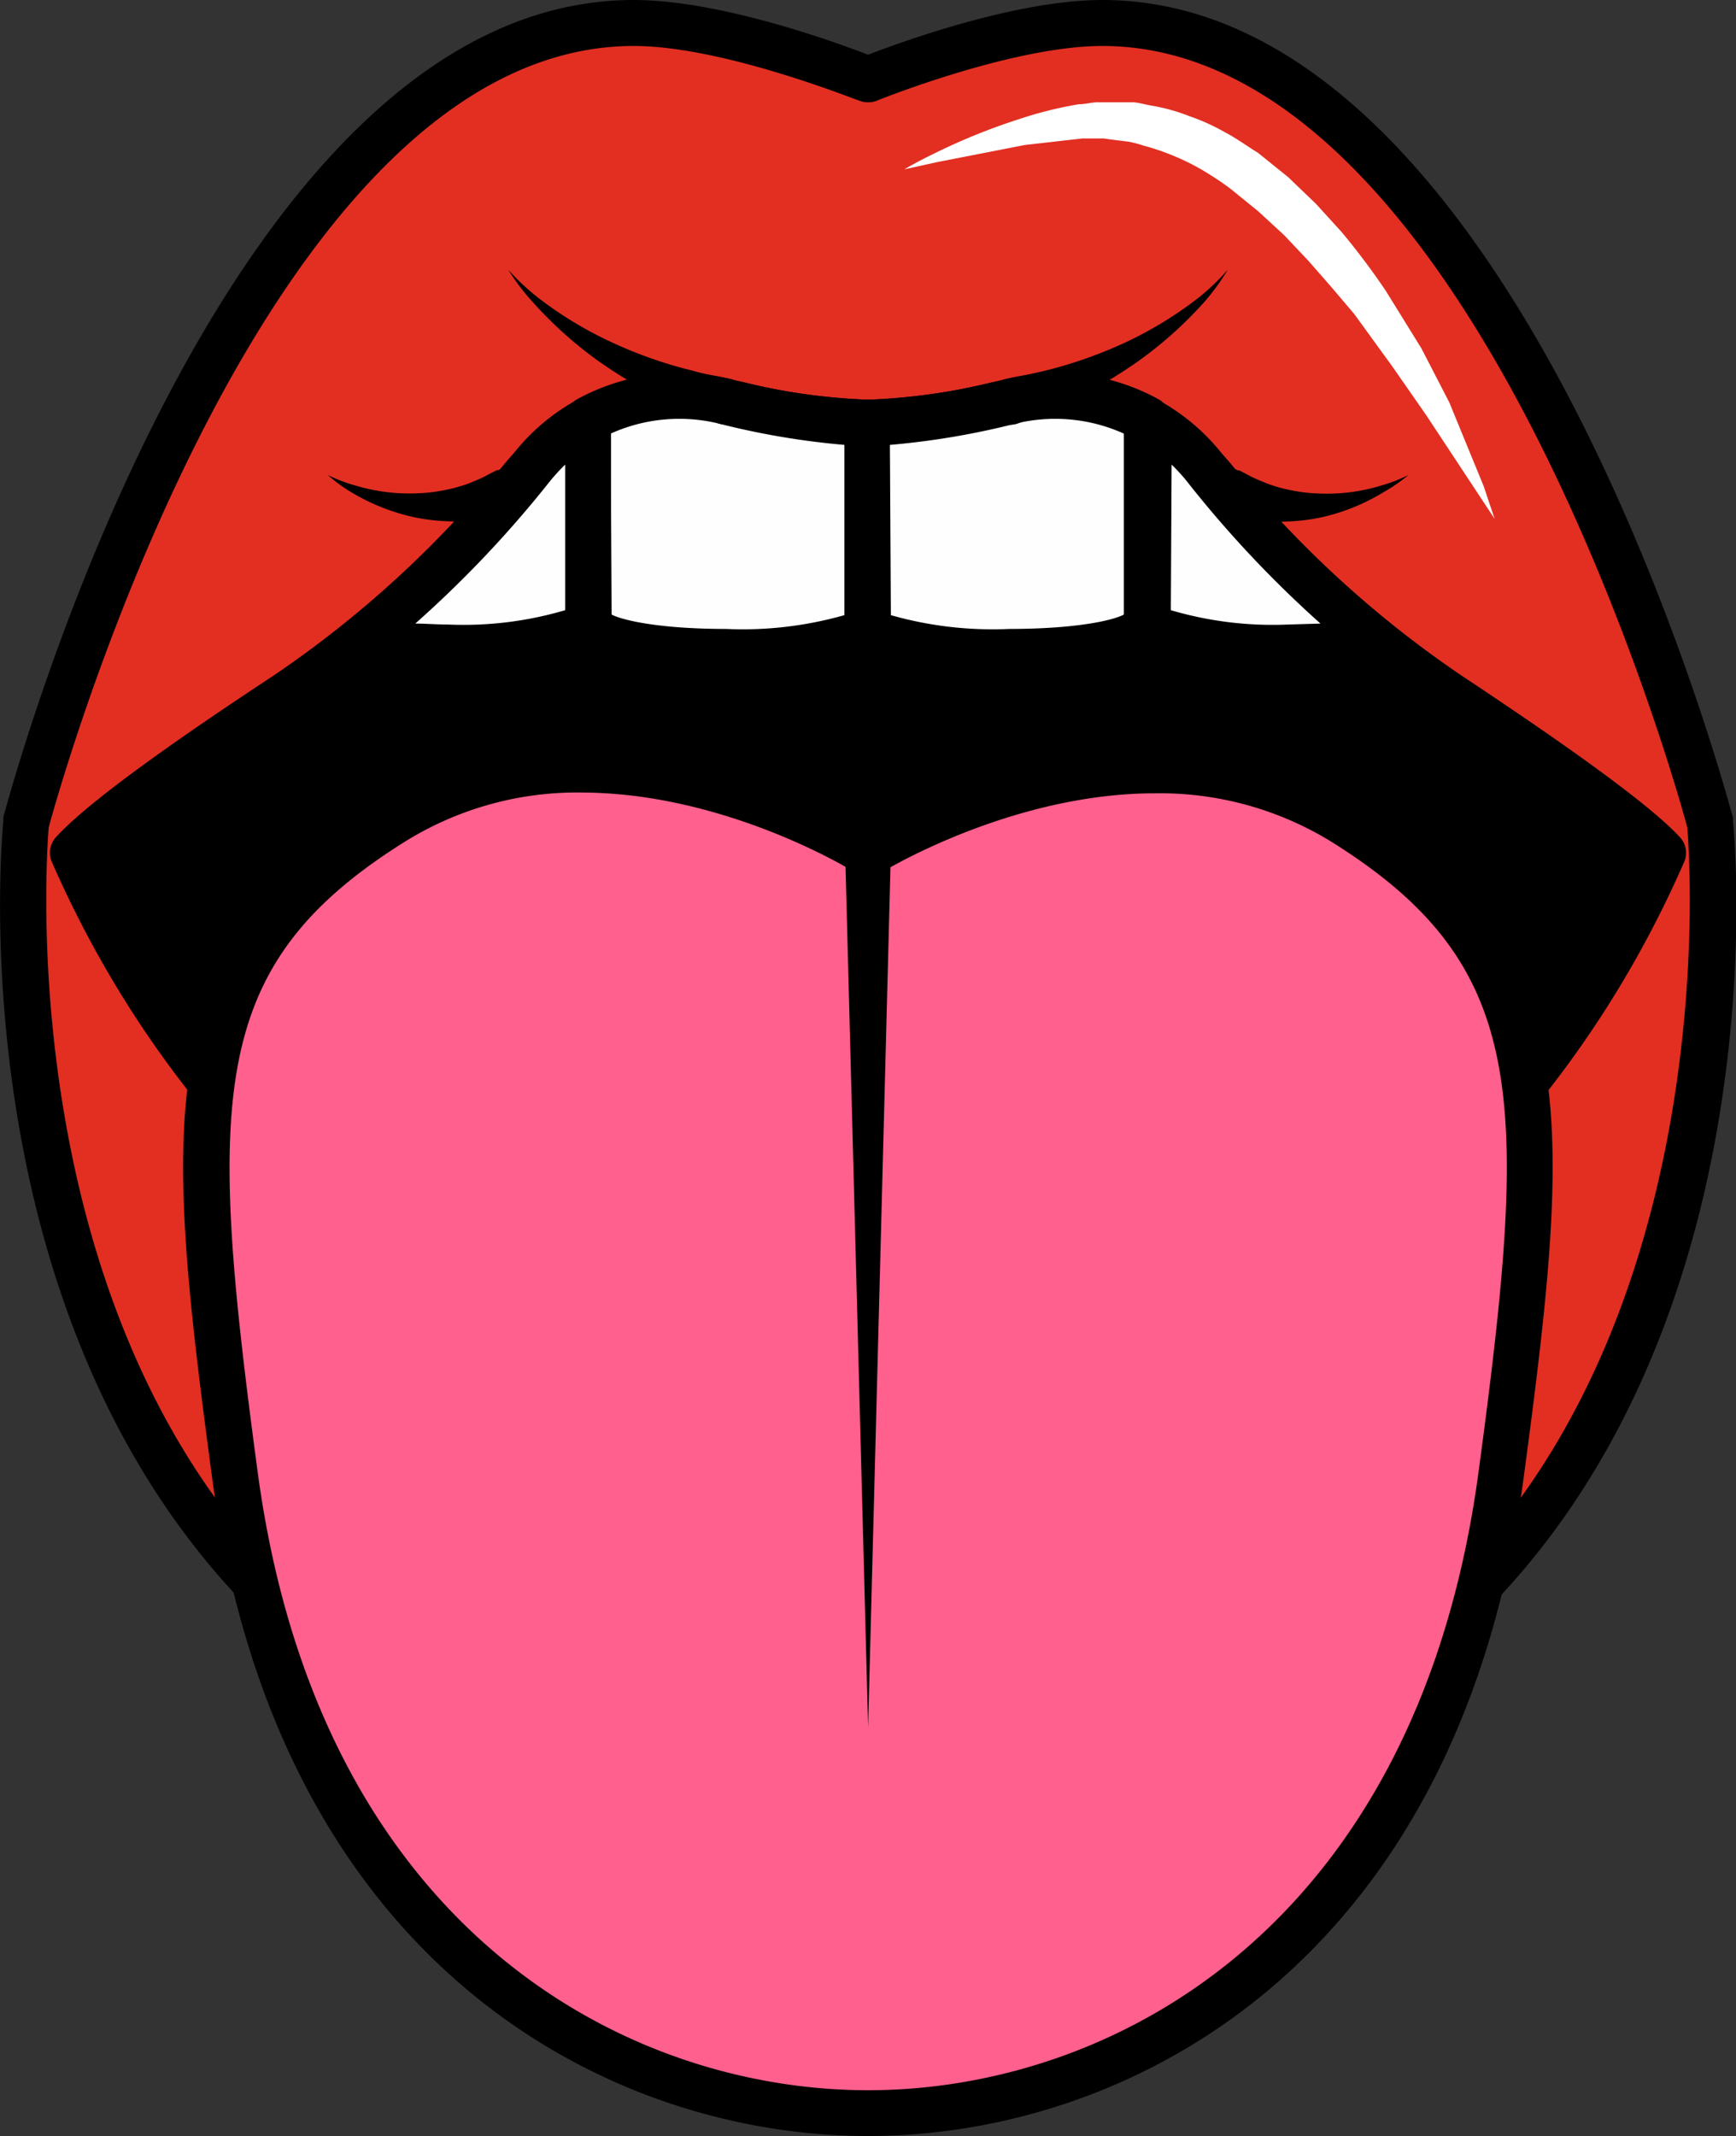 <svg xmlns="http://www.w3.org/2000/svg" width="100" height="123" fill="none" xmlns:v="https://vecta.io/nano"><rect width="100%" height="100%" fill="#333333" stroke="none"/><g clip-path="url(#A)"><path d="M50.006 104.351c54.2 0 48.442-56.951 48.442-56.951s-12-46.077-34.955-46.077c-5.505 0-13.487 3.309-13.487 3.309s-7.993-3.309-13.498-3.309c-22.955 0-34.999 46.099-34.999 46.099s-5.714 56.929 48.497 56.929z" fill="#e22f22"/><path d="M50.005 105.674c-15.887 0-28.295-4.819-36.882-14.337C-2.29 74.243.088 48.327.198 47.224a1.25 1.25 0 0 1 0-.199C.737 45.15 12.804 0 36.507 0c4.954 0 11.626 2.426 13.498 3.154C51.877 2.426 58.538 0 63.492 0c23.704 0 35.781 45.15 36.332 47.069a.63.63 0 0 1 0 .199c.11 1.103 2.511 26.987-12.925 44.114-8.609 9.474-21.017 14.293-36.893 14.293zM2.807 47.632C2.664 49.407.902 73.89 15.094 89.595c8.059 8.911 19.817 13.444 34.911 13.444s26.852-4.533 34.911-13.466c14.169-15.683 12.43-40.166 12.276-41.941-.65-2.415-12.529-44.985-33.7-44.985-5.175 0-12.914 3.121-12.991 3.154-.319.121-.672.121-.991 0-.088 0-7.828-3.154-13.002-3.154-21.182 0-33.04 42.57-33.7 44.985z" fill="#000"/><path d="M52.097 9.749s.617-.375 1.751-.926c1.568-.773 3.191-1.429 4.855-1.963 1.128-.377 2.284-.665 3.457-.86.33 0 .649-.088 1.002-.11h.253.804.98c.341 0 .727.121 1.101.187.753.124 1.491.327 2.202.607a12.17 12.17 0 0 1 2.048.926c.66.342 1.266.794 1.916 1.191l1.739 1.401 1.607 1.544 1.475 1.621a41.14 41.14 0 0 1 2.543 3.386l2.048 3.309 1.607 3.11 1.982 4.83.628 1.875-3.93-5.955-1.949-2.801-2.202-3.033-1.31-1.544-1.332-1.522-1.398-1.478-1.497-1.379-1.563-1.268c-.529-.408-1.101-.772-1.651-1.103-1.067-.619-2.211-1.094-3.402-1.412-.273-.093-.553-.167-.837-.221l-.969-.121-.473-.066h-.121s-.11 0 0 0h-.264-.859l-3.303.375-5.031.982-1.905.419z" fill="#fff"/><g fill="#000"><path d="M50.005 24.34a35.89 35.89 0 0 0 7.233-.992 12.85 12.85 0 0 1 6.999.363 12.87 12.87 0 0 1 5.772 3.983c3.889 4.764 8.46 8.926 13.564 12.352 6.187 4.07 10.657 7.312 12.21 9.021-9.116 20.954-29.363 33.769-45.8 33.769S13.311 69.975 4.195 49.065c1.585-1.709 6.055-4.93 12.232-9.021 5.104-3.426 9.674-7.588 13.564-12.352a12.87 12.87 0 0 1 5.772-3.983 12.85 12.85 0 0 1 6.999-.363 35.88 35.88 0 0 0 7.244.992z"/><path d="M50.006 84.158c-15.876 0-37.124-11.878-47.022-34.53-.101-.235-.133-.495-.09-.747s.158-.487.332-.675c1.552-1.709 5.582-4.731 12.474-9.264 4.995-3.371 9.469-7.458 13.278-12.131 1.328-1.618 3-2.92 4.892-3.811s3.96-1.348 6.051-1.34a14.29 14.29 0 0 1 3.127.397c2.28.562 4.612.883 6.958.96a33.69 33.69 0 0 0 6.947-.96 14.29 14.29 0 0 1 3.138-.353 14.07 14.07 0 0 1 6.045 1.342c1.891.891 3.56 2.192 4.887 3.808a61.36 61.36 0 0 0 13.289 12.131c6.837 4.533 10.921 7.555 12.463 9.231.171.187.285.42.328.67s.013.508-.086.741c-9.887 22.652-31.135 34.53-47.011 34.53zM5.769 49.363c9.501 20.888 29.726 32.148 44.237 32.148s34.768-11.26 44.226-32.148c-3.619-2.975-7.421-5.719-11.384-8.216a64.11 64.11 0 0 1-13.861-12.616c-1.081-1.314-2.44-2.37-3.978-3.093s-3.218-1.094-4.918-1.087c-.863-.002-1.723.091-2.565.276a35.4 35.4 0 0 1-7.52 1.037 35.4 35.4 0 0 1-7.531-1.037c-.839-.185-1.695-.277-2.554-.276-1.701-.008-3.383.362-4.923 1.085s-2.901 1.78-3.984 3.095c-3.968 4.873-8.64 9.125-13.861 12.616a111.62 111.62 0 0 0-11.384 8.216z"/></g><path d="M50.005 35.853V24.34a38.47 38.47 0 0 1-8.323-1.246 10.85 10.85 0 0 0-7.784 1.103v11.602c.022 2.404 16.107 2.239 16.107.055z" fill="#fefefe"/><path d="M41.837 38.864c-9.281 0-9.281-2.338-9.281-3.11V24.163a1.36 1.36 0 0 1 .185-.676c.12-.205.291-.375.497-.493 2.665-1.459 5.773-1.883 8.731-1.191a36.54 36.54 0 0 0 8.015 1.213c.173 0 .344.034.504.101a1.31 1.31 0 0 1 .71.717c.065.16.098.332.096.506v11.514c0 1.875-2.631 2.371-3.622 2.548a32.65 32.65 0 0 1-5.835.463zm-6.606-3.474c.65.331 2.752.827 6.606.827a21.37 21.37 0 0 0 6.804-.794v-9.804c-2.467-.213-4.912-.63-7.31-1.246-2.061-.485-4.224-.276-6.154.596l.055 10.422z" fill="#000"/><path d="M33.877 35.534v-11.37c-1.239.684-2.331 1.606-3.215 2.713-2.931 3.677-6.254 7.024-9.909 9.981 4.338.871 13.123.32 13.123-1.323z" fill="#fefefe"/><path d="M25.817 38.6a29 29 0 0 1-5.318-.43 1.32 1.32 0 0 1-.651-.345c-.18-.174-.307-.397-.366-.641s-.047-.499.033-.737.227-.447.422-.605c3.581-2.891 6.831-6.172 9.688-9.782a11.92 11.92 0 0 1 3.611-3.033c.199-.116.425-.177.655-.177s.456.061.655.177c.191.115.351.276.464.469s.177.41.185.634v11.415c0 1.886-2.62 2.382-3.611 2.581-1.905.33-3.836.489-5.769.474zm-1.883-2.691c.606 0 1.233.055 1.883.055a20.65 20.65 0 0 0 6.738-.827v-8.382a11.81 11.81 0 0 0-.87.948c-2.339 2.953-4.933 5.695-7.751 8.194v.011z" fill="#000"/><path d="M66.058 35.754V24.152a10.86 10.86 0 0 0-7.784-1.103c-2.721.717-5.512 1.135-8.323 1.246v11.558c.055 2.184 16.107 2.349 16.107-.099z" fill="#fefefe"/><path d="M58.131 38.864c-9.446 0-9.446-2.272-9.446-3.011V24.34c0-.351.139-.688.387-.936a1.32 1.32 0 0 1 .934-.388 36.54 36.54 0 0 0 8.015-1.213c2.954-.696 6.06-.272 8.72 1.191.208.116.38.286.5.491s.183.439.182.678v11.591c0 1.974-2.686 2.47-3.567 2.647a31.17 31.17 0 0 1-5.725.463zm-6.815-3.441a21.4 21.4 0 0 0 6.815.794c3.875 0 5.989-.496 6.606-.827V24.968a9.62 9.62 0 0 0-6.154-.595c-2.402.617-4.851 1.034-7.321 1.246l.055 9.804z" fill="#000"/><path d="M79.269 36.857a63.76 63.76 0 0 1-9.909-9.926 10.84 10.84 0 0 0-3.226-2.713v11.315c-.011 1.654 8.731 2.195 13.135 1.323z" fill="#fefefe"/><path d="M74.183 38.6c-6.22 0-9.38-1.026-9.38-3.044V24.163a1.35 1.35 0 0 1 .185-.634c.113-.192.273-.354.464-.469a1.32 1.32 0 0 1 1.31 0 11.97 11.97 0 0 1 3.611 3.044 62.18 62.18 0 0 0 9.7 9.782c.195.158.341.369.421.607s.091.495.031.739-.188.466-.37.64a1.32 1.32 0 0 1-.655.341 28.91 28.91 0 0 1-5.318.386zm-6.738-3.463a20.71 20.71 0 0 0 6.738.827l1.883-.055a64.37 64.37 0 0 1-7.707-8.205 10.09 10.09 0 0 0-.87-.948l-.044 8.382z" fill="#000"/><path d="M77.485 47.422c-12.243-7.72-27.524 1.754-27.524 1.754s-15.237-9.517-27.524-1.754-11.714 16.543-8.907 37.497c3.996 29.777 24.728 36.758 36.475 36.758s32.467-6.981 36.464-36.758c2.819-20.954 3.248-29.777-8.984-37.497z" fill="#ff608d"/><g fill="#000"><path d="M50.005 123c-15.083 0-34.031-9.926-37.785-37.894-2.807-20.954-3.501-30.56 9.6-38.853 3.49-2.181 7.535-3.306 11.648-3.242a36 36 0 0 1 16.514 4.588c5.056-2.839 10.721-4.413 16.514-4.588 4.121-.069 8.173 1.057 11.67 3.242 13.101 8.293 12.408 17.899 9.6 38.853C84.025 113.074 65.078 123 50.005 123zM33.491 45.636a18.79 18.79 0 0 0-10.261 2.89c-11.274 7.102-11.285 14.668-8.389 36.228 3.523 26.281 21.138 35.611 35.165 35.611s31.631-9.33 35.165-35.61c2.906-21.561 2.906-29.126-8.389-36.228-3.074-1.913-6.632-2.9-10.25-2.845-8.367 0-15.755 4.555-15.832 4.599a1.33 1.33 0 0 1-1.398 0c-.066-.088-7.465-4.643-15.832-4.643h.022z"/><path d="M51.316 49.121l-1.31 50.334-1.321-50.334c.019-.331.161-.642.398-.873a1.32 1.32 0 0 1 1.785-.052c.25.217.41.519.448.848v.077zM29.274 15.528a13.29 13.29 0 0 0 1.674 1.577c1.324 1.028 2.761 1.901 4.283 2.603a25.14 25.14 0 0 0 4.646 1.632c.639.187 1.189.276 1.574.353l.594.121c.345.07.647.275.841.568a1.33 1.33 0 0 1-.374 1.84c-.293.194-.651.264-.996.194-.076-.012-.15-.034-.22-.066l-.562-.232-1.607-.673c-1.599-.721-3.129-1.589-4.569-2.592a23.14 23.14 0 0 1-3.864-3.452 12.42 12.42 0 0 1-1.42-1.875zM18.881 27.351a8.62 8.62 0 0 0 1.552.596c1.141.348 2.331.505 3.523.463a9.56 9.56 0 0 0 1.816-.22 7.7 7.7 0 0 0 .804-.21 4.93 4.93 0 0 0 .694-.254 7.71 7.71 0 0 0 .98-.463l.363-.187h.088c.314-.164.68-.196 1.018-.09s.619.343.783.658a1.34 1.34 0 0 1 .089 1.019c-.106.338-.342.62-.656.784-.095.046-.195.083-.297.11l-.506.121c-.437.118-.882.203-1.332.254a5.41 5.41 0 0 1-.881.088 7.38 7.38 0 0 1-.991 0c-.707-.015-1.411-.097-2.103-.243a12.02 12.02 0 0 1-3.556-1.412 8.78 8.78 0 0 1-1.387-1.015zm51.844-11.823a12.73 12.73 0 0 1-1.365 1.875 22.91 22.91 0 0 1-3.875 3.452c-1.439 1.005-2.968 1.873-4.569 2.592l-1.607.673-.617.243a1.31 1.31 0 0 1-1.439-.303 1.31 1.31 0 0 1-.279-.436 1.34 1.34 0 0 1 .012-1.018 1.33 1.33 0 0 1 .726-.713l.22-.066h.066l.606-.121 1.574-.353c1.597-.394 3.153-.941 4.646-1.632a22.23 22.23 0 0 0 4.25-2.603 13.25 13.25 0 0 0 1.651-1.588zM81.13 27.351c-.436.366-.903.69-1.398.971a11.9 11.9 0 0 1-3.556 1.456c-.688.149-1.388.234-2.092.254a7.38 7.38 0 0 1-.991 0 5.56 5.56 0 0 1-.892-.088 9 9 0 0 1-1.332-.254l-.495-.121a1.33 1.33 0 0 1-.49-.208c-.148-.102-.274-.232-.37-.384s-.161-.321-.191-.498a1.34 1.34 0 0 1 .02-.533c.042-.175.119-.339.227-.483s.242-.265.397-.355a1.33 1.33 0 0 1 1.035-.131.87.87 0 0 1 .297.11h.088l.363.188c.318.179.65.334.991.463a5.51 5.51 0 0 0 .683.254c.264.084.532.154.804.209a9.52 9.52 0 0 0 1.817.221 10.75 10.75 0 0 0 3.523-.463 9 9 0 0 0 1.563-.607z"/></g></g><defs><clipPath id="A"><path fill="#fff" d="M0 0h100v123H0z"/></clipPath></defs></svg>